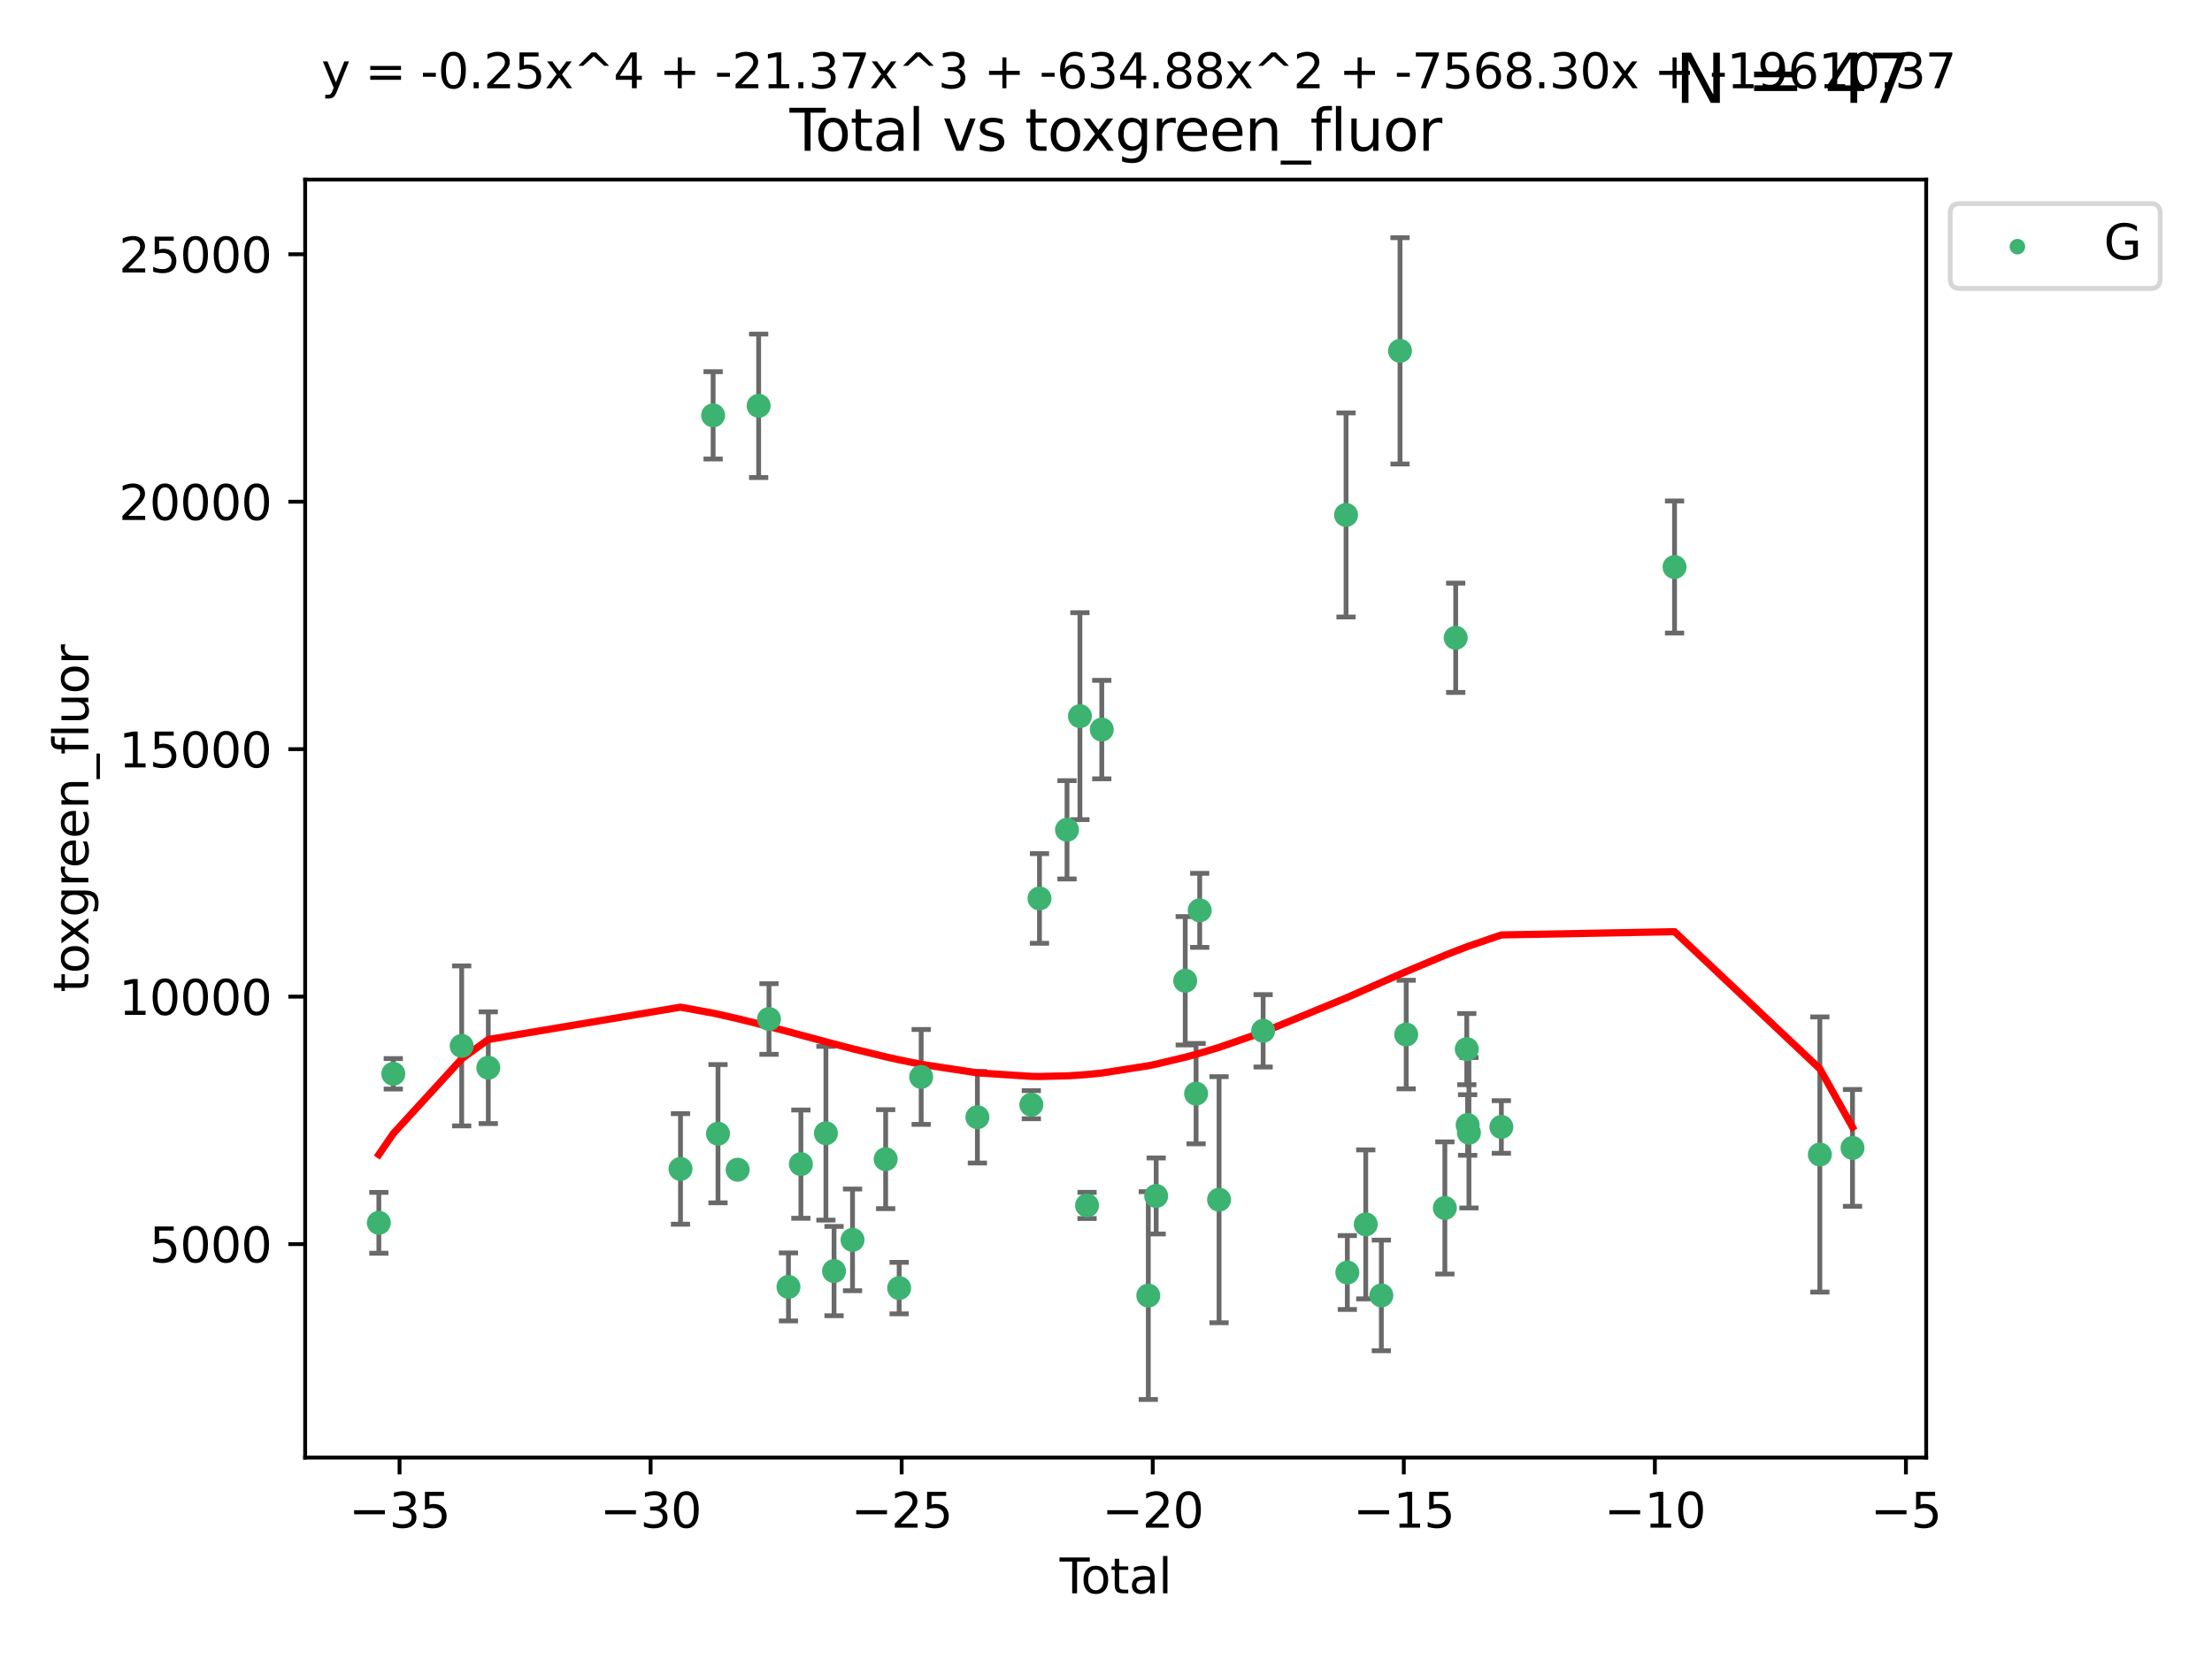 <?xml version="1.0" encoding="utf-8" standalone="no"?>
<!DOCTYPE svg PUBLIC "-//W3C//DTD SVG 1.1//EN"
  "http://www.w3.org/Graphics/SVG/1.1/DTD/svg11.dtd">
<svg xmlns:xlink="http://www.w3.org/1999/xlink" width="460.8pt" height="345.6pt" viewBox="0 0 460.8 345.6" xmlns="http://www.w3.org/2000/svg" version="1.1">
 <defs>
  <style type="text/css">*{stroke-linejoin: round; stroke-linecap: butt}</style>
 </defs>
 <g id="figure_1">
  <g id="patch_1">
   <path d="M 0 345.6 
L 460.8 345.6 
L 460.8 0 
L 0 0 
z
" style="fill: #ffffff"/>
  </g>
  <g id="axes_1">
   <g id="patch_2">
    <path d="M 63.571 303.64 
L 401.26 303.64 
L 401.26 37.411 
L 63.571 37.411 
z
" style="fill: #ffffff"/>
   </g>
   <g id="PathCollection_1">
    <defs>
     <path id="m21f25a928a" d="M 0 1.118 
C 0.297 1.118 0.581 1 0.791 0.791 
C 1 0.581 1.118 0.297 1.118 0 
C 1.118 -0.297 1 -0.581 0.791 -0.791 
C 0.581 -1 0.297 -1.118 0 -1.118 
C -0.297 -1.118 -0.581 -1 -0.791 -0.791 
C -1 -0.581 -1.118 -0.297 -1.118 0 
C -1.118 0.297 -1 0.581 -0.791 0.791 
C -0.581 1 -0.297 1.118 0 1.118 
z
" style="stroke: #3cb371"/>
    </defs>
    <g clip-path="url(#p740a13f7cd)">
     <use xlink:href="#m21f25a928a" x="78.921" y="254.733" style="fill: #3cb371; stroke: #3cb371"/>
     <use xlink:href="#m21f25a928a" x="81.93" y="223.696" style="fill: #3cb371; stroke: #3cb371"/>
     <use xlink:href="#m21f25a928a" x="96.177" y="217.887" style="fill: #3cb371; stroke: #3cb371"/>
     <use xlink:href="#m21f25a928a" x="101.719" y="222.424" style="fill: #3cb371; stroke: #3cb371"/>
     <use xlink:href="#m21f25a928a" x="141.76" y="243.507" style="fill: #3cb371; stroke: #3cb371"/>
     <use xlink:href="#m21f25a928a" x="148.556" y="86.524" style="fill: #3cb371; stroke: #3cb371"/>
     <use xlink:href="#m21f25a928a" x="149.573" y="236.172" style="fill: #3cb371; stroke: #3cb371"/>
     <use xlink:href="#m21f25a928a" x="153.665" y="243.675" style="fill: #3cb371; stroke: #3cb371"/>
     <use xlink:href="#m21f25a928a" x="158.042" y="84.539" style="fill: #3cb371; stroke: #3cb371"/>
     <use xlink:href="#m21f25a928a" x="160.196" y="212.277" style="fill: #3cb371; stroke: #3cb371"/>
     <use xlink:href="#m21f25a928a" x="164.252" y="268.086" style="fill: #3cb371; stroke: #3cb371"/>
     <use xlink:href="#m21f25a928a" x="166.84" y="242.509" style="fill: #3cb371; stroke: #3cb371"/>
     <use xlink:href="#m21f25a928a" x="172.053" y="236.076" style="fill: #3cb371; stroke: #3cb371"/>
     <use xlink:href="#m21f25a928a" x="173.747" y="264.787" style="fill: #3cb371; stroke: #3cb371"/>
     <use xlink:href="#m21f25a928a" x="177.596" y="258.29" style="fill: #3cb371; stroke: #3cb371"/>
     <use xlink:href="#m21f25a928a" x="184.499" y="241.474" style="fill: #3cb371; stroke: #3cb371"/>
     <use xlink:href="#m21f25a928a" x="187.311" y="268.329" style="fill: #3cb371; stroke: #3cb371"/>
     <use xlink:href="#m21f25a928a" x="191.898" y="224.345" style="fill: #3cb371; stroke: #3cb371"/>
     <use xlink:href="#m21f25a928a" x="203.61" y="232.732" style="fill: #3cb371; stroke: #3cb371"/>
     <use xlink:href="#m21f25a928a" x="214.844" y="230.131" style="fill: #3cb371; stroke: #3cb371"/>
     <use xlink:href="#m21f25a928a" x="216.545" y="187.165" style="fill: #3cb371; stroke: #3cb371"/>
     <use xlink:href="#m21f25a928a" x="222.277" y="172.863" style="fill: #3cb371; stroke: #3cb371"/>
     <use xlink:href="#m21f25a928a" x="224.972" y="149.192" style="fill: #3cb371; stroke: #3cb371"/>
     <use xlink:href="#m21f25a928a" x="226.453" y="251.112" style="fill: #3cb371; stroke: #3cb371"/>
     <use xlink:href="#m21f25a928a" x="229.52" y="151.986" style="fill: #3cb371; stroke: #3cb371"/>
     <use xlink:href="#m21f25a928a" x="239.213" y="269.895" style="fill: #3cb371; stroke: #3cb371"/>
     <use xlink:href="#m21f25a928a" x="240.851" y="249.143" style="fill: #3cb371; stroke: #3cb371"/>
     <use xlink:href="#m21f25a928a" x="246.904" y="204.313" style="fill: #3cb371; stroke: #3cb371"/>
     <use xlink:href="#m21f25a928a" x="249.167" y="227.828" style="fill: #3cb371; stroke: #3cb371"/>
     <use xlink:href="#m21f25a928a" x="249.92" y="189.643" style="fill: #3cb371; stroke: #3cb371"/>
     <use xlink:href="#m21f25a928a" x="253.952" y="249.917" style="fill: #3cb371; stroke: #3cb371"/>
     <use xlink:href="#m21f25a928a" x="263.134" y="214.737" style="fill: #3cb371; stroke: #3cb371"/>
     <use xlink:href="#m21f25a928a" x="280.407" y="107.273" style="fill: #3cb371; stroke: #3cb371"/>
     <use xlink:href="#m21f25a928a" x="280.673" y="265.092" style="fill: #3cb371; stroke: #3cb371"/>
     <use xlink:href="#m21f25a928a" x="284.511" y="255.061" style="fill: #3cb371; stroke: #3cb371"/>
     <use xlink:href="#m21f25a928a" x="287.76" y="269.859" style="fill: #3cb371; stroke: #3cb371"/>
     <use xlink:href="#m21f25a928a" x="291.648" y="73.086" style="fill: #3cb371; stroke: #3cb371"/>
     <use xlink:href="#m21f25a928a" x="292.937" y="215.514" style="fill: #3cb371; stroke: #3cb371"/>
     <use xlink:href="#m21f25a928a" x="300.991" y="251.643" style="fill: #3cb371; stroke: #3cb371"/>
     <use xlink:href="#m21f25a928a" x="303.248" y="132.865" style="fill: #3cb371; stroke: #3cb371"/>
     <use xlink:href="#m21f25a928a" x="305.556" y="218.551" style="fill: #3cb371; stroke: #3cb371"/>
     <use xlink:href="#m21f25a928a" x="305.733" y="234.353" style="fill: #3cb371; stroke: #3cb371"/>
     <use xlink:href="#m21f25a928a" x="306.006" y="235.969" style="fill: #3cb371; stroke: #3cb371"/>
     <use xlink:href="#m21f25a928a" x="312.761" y="234.766" style="fill: #3cb371; stroke: #3cb371"/>
     <use xlink:href="#m21f25a928a" x="348.839" y="118.122" style="fill: #3cb371; stroke: #3cb371"/>
     <use xlink:href="#m21f25a928a" x="379.109" y="240.505" style="fill: #3cb371; stroke: #3cb371"/>
     <use xlink:href="#m21f25a928a" x="385.911" y="239.131" style="fill: #3cb371; stroke: #3cb371"/>
    </g>
   </g>
   <g id="matplotlib.axis_1">
    <g id="xtick_1">
     <g id="line2d_1">
      <defs>
       <path id="m2fc192ee40" d="M 0 0 
L 0 3.5 
" style="stroke: #000000; stroke-width: 0.8"/>
      </defs>
      <g>
       <use xlink:href="#m2fc192ee40" x="83.232" y="303.64" style="stroke: #000000; stroke-width: 0.8"/>
      </g>
     </g>
     <g id="text_1">
      <!-- −35 -->
      <g transform="translate(72.68 318.238)scale(0.1 -0.1)">
       <defs>
        <path id="DejaVuSans-2212" d="M 678 2272 
L 4684 2272 
L 4684 1741 
L 678 1741 
L 678 2272 
z
" transform="scale(0.016)"/>
        <path id="DejaVuSans-33" d="M 2597 2516 
Q 3050 2419 3304 2112 
Q 3559 1806 3559 1356 
Q 3559 666 3084 287 
Q 2609 -91 1734 -91 
Q 1441 -91 1130 -33 
Q 819 25 488 141 
L 488 750 
Q 750 597 1062 519 
Q 1375 441 1716 441 
Q 2309 441 2620 675 
Q 2931 909 2931 1356 
Q 2931 1769 2642 2001 
Q 2353 2234 1838 2234 
L 1294 2234 
L 1294 2753 
L 1863 2753 
Q 2328 2753 2575 2939 
Q 2822 3125 2822 3475 
Q 2822 3834 2567 4026 
Q 2313 4219 1838 4219 
Q 1578 4219 1281 4162 
Q 984 4106 628 3988 
L 628 4550 
Q 988 4650 1302 4700 
Q 1616 4750 1894 4750 
Q 2613 4750 3031 4423 
Q 3450 4097 3450 3541 
Q 3450 3153 3228 2886 
Q 3006 2619 2597 2516 
z
" transform="scale(0.016)"/>
        <path id="DejaVuSans-35" d="M 691 4666 
L 3169 4666 
L 3169 4134 
L 1269 4134 
L 1269 2991 
Q 1406 3038 1543 3061 
Q 1681 3084 1819 3084 
Q 2600 3084 3056 2656 
Q 3513 2228 3513 1497 
Q 3513 744 3044 326 
Q 2575 -91 1722 -91 
Q 1428 -91 1123 -41 
Q 819 9 494 109 
L 494 744 
Q 775 591 1075 516 
Q 1375 441 1709 441 
Q 2250 441 2565 725 
Q 2881 1009 2881 1497 
Q 2881 1984 2565 2268 
Q 2250 2553 1709 2553 
Q 1456 2553 1204 2497 
Q 953 2441 691 2322 
L 691 4666 
z
" transform="scale(0.016)"/>
       </defs>
       <use xlink:href="#DejaVuSans-2212"/>
       <use xlink:href="#DejaVuSans-33" x="83.789"/>
       <use xlink:href="#DejaVuSans-35" x="147.412"/>
      </g>
     </g>
    </g>
    <g id="xtick_2">
     <g id="line2d_2">
      <g>
       <use xlink:href="#m2fc192ee40" x="135.534" y="303.64" style="stroke: #000000; stroke-width: 0.8"/>
      </g>
     </g>
     <g id="text_2">
      <!-- −30 -->
      <g transform="translate(124.981 318.238)scale(0.1 -0.1)">
       <defs>
        <path id="DejaVuSans-30" d="M 2034 4250 
Q 1547 4250 1301 3770 
Q 1056 3291 1056 2328 
Q 1056 1369 1301 889 
Q 1547 409 2034 409 
Q 2525 409 2770 889 
Q 3016 1369 3016 2328 
Q 3016 3291 2770 3770 
Q 2525 4250 2034 4250 
z
M 2034 4750 
Q 2819 4750 3233 4129 
Q 3647 3509 3647 2328 
Q 3647 1150 3233 529 
Q 2819 -91 2034 -91 
Q 1250 -91 836 529 
Q 422 1150 422 2328 
Q 422 3509 836 4129 
Q 1250 4750 2034 4750 
z
" transform="scale(0.016)"/>
       </defs>
       <use xlink:href="#DejaVuSans-2212"/>
       <use xlink:href="#DejaVuSans-33" x="83.789"/>
       <use xlink:href="#DejaVuSans-30" x="147.412"/>
      </g>
     </g>
    </g>
    <g id="xtick_3">
     <g id="line2d_3">
      <g>
       <use xlink:href="#m2fc192ee40" x="187.835" y="303.64" style="stroke: #000000; stroke-width: 0.8"/>
      </g>
     </g>
     <g id="text_3">
      <!-- −25 -->
      <g transform="translate(177.283 318.238)scale(0.1 -0.1)">
       <defs>
        <path id="DejaVuSans-32" d="M 1228 531 
L 3431 531 
L 3431 0 
L 469 0 
L 469 531 
Q 828 903 1448 1529 
Q 2069 2156 2228 2338 
Q 2531 2678 2651 2914 
Q 2772 3150 2772 3378 
Q 2772 3750 2511 3984 
Q 2250 4219 1831 4219 
Q 1534 4219 1204 4116 
Q 875 4013 500 3803 
L 500 4441 
Q 881 4594 1212 4672 
Q 1544 4750 1819 4750 
Q 2544 4750 2975 4387 
Q 3406 4025 3406 3419 
Q 3406 3131 3298 2873 
Q 3191 2616 2906 2266 
Q 2828 2175 2409 1742 
Q 1991 1309 1228 531 
z
" transform="scale(0.016)"/>
       </defs>
       <use xlink:href="#DejaVuSans-2212"/>
       <use xlink:href="#DejaVuSans-32" x="83.789"/>
       <use xlink:href="#DejaVuSans-35" x="147.412"/>
      </g>
     </g>
    </g>
    <g id="xtick_4">
     <g id="line2d_4">
      <g>
       <use xlink:href="#m2fc192ee40" x="240.136" y="303.64" style="stroke: #000000; stroke-width: 0.8"/>
      </g>
     </g>
     <g id="text_4">
      <!-- −20 -->
      <g transform="translate(229.584 318.238)scale(0.1 -0.1)">
       <use xlink:href="#DejaVuSans-2212"/>
       <use xlink:href="#DejaVuSans-32" x="83.789"/>
       <use xlink:href="#DejaVuSans-30" x="147.412"/>
      </g>
     </g>
    </g>
    <g id="xtick_5">
     <g id="line2d_5">
      <g>
       <use xlink:href="#m2fc192ee40" x="292.437" y="303.64" style="stroke: #000000; stroke-width: 0.8"/>
      </g>
     </g>
     <g id="text_5">
      <!-- −15 -->
      <g transform="translate(281.885 318.238)scale(0.1 -0.1)">
       <defs>
        <path id="DejaVuSans-31" d="M 794 531 
L 1825 531 
L 1825 4091 
L 703 3866 
L 703 4441 
L 1819 4666 
L 2450 4666 
L 2450 531 
L 3481 531 
L 3481 0 
L 794 0 
L 794 531 
z
" transform="scale(0.016)"/>
       </defs>
       <use xlink:href="#DejaVuSans-2212"/>
       <use xlink:href="#DejaVuSans-31" x="83.789"/>
       <use xlink:href="#DejaVuSans-35" x="147.412"/>
      </g>
     </g>
    </g>
    <g id="xtick_6">
     <g id="line2d_6">
      <g>
       <use xlink:href="#m2fc192ee40" x="344.739" y="303.64" style="stroke: #000000; stroke-width: 0.8"/>
      </g>
     </g>
     <g id="text_6">
      <!-- −10 -->
      <g transform="translate(334.186 318.238)scale(0.1 -0.1)">
       <use xlink:href="#DejaVuSans-2212"/>
       <use xlink:href="#DejaVuSans-31" x="83.789"/>
       <use xlink:href="#DejaVuSans-30" x="147.412"/>
      </g>
     </g>
    </g>
    <g id="xtick_7">
     <g id="line2d_7">
      <g>
       <use xlink:href="#m2fc192ee40" x="397.04" y="303.64" style="stroke: #000000; stroke-width: 0.8"/>
      </g>
     </g>
     <g id="text_7">
      <!-- −5 -->
      <g transform="translate(389.669 318.238)scale(0.1 -0.1)">
       <use xlink:href="#DejaVuSans-2212"/>
       <use xlink:href="#DejaVuSans-35" x="83.789"/>
      </g>
     </g>
    </g>
    <g id="text_8">
     <!-- Total -->
     <g transform="translate(220.739 331.917)scale(0.1 -0.1)">
      <defs>
       <path id="DejaVuSans-54" d="M -19 4666 
L 3928 4666 
L 3928 4134 
L 2272 4134 
L 2272 0 
L 1638 0 
L 1638 4134 
L -19 4134 
L -19 4666 
z
" transform="scale(0.016)"/>
       <path id="DejaVuSans-6f" d="M 1959 3097 
Q 1497 3097 1228 2736 
Q 959 2375 959 1747 
Q 959 1119 1226 758 
Q 1494 397 1959 397 
Q 2419 397 2687 759 
Q 2956 1122 2956 1747 
Q 2956 2369 2687 2733 
Q 2419 3097 1959 3097 
z
M 1959 3584 
Q 2709 3584 3137 3096 
Q 3566 2609 3566 1747 
Q 3566 888 3137 398 
Q 2709 -91 1959 -91 
Q 1206 -91 779 398 
Q 353 888 353 1747 
Q 353 2609 779 3096 
Q 1206 3584 1959 3584 
z
" transform="scale(0.016)"/>
       <path id="DejaVuSans-74" d="M 1172 4494 
L 1172 3500 
L 2356 3500 
L 2356 3053 
L 1172 3053 
L 1172 1153 
Q 1172 725 1289 603 
Q 1406 481 1766 481 
L 2356 481 
L 2356 0 
L 1766 0 
Q 1100 0 847 248 
Q 594 497 594 1153 
L 594 3053 
L 172 3053 
L 172 3500 
L 594 3500 
L 594 4494 
L 1172 4494 
z
" transform="scale(0.016)"/>
       <path id="DejaVuSans-61" d="M 2194 1759 
Q 1497 1759 1228 1600 
Q 959 1441 959 1056 
Q 959 750 1161 570 
Q 1363 391 1709 391 
Q 2188 391 2477 730 
Q 2766 1069 2766 1631 
L 2766 1759 
L 2194 1759 
z
M 3341 1997 
L 3341 0 
L 2766 0 
L 2766 531 
Q 2569 213 2275 61 
Q 1981 -91 1556 -91 
Q 1019 -91 701 211 
Q 384 513 384 1019 
Q 384 1609 779 1909 
Q 1175 2209 1959 2209 
L 2766 2209 
L 2766 2266 
Q 2766 2663 2505 2880 
Q 2244 3097 1772 3097 
Q 1472 3097 1187 3025 
Q 903 2953 641 2809 
L 641 3341 
Q 956 3463 1253 3523 
Q 1550 3584 1831 3584 
Q 2591 3584 2966 3190 
Q 3341 2797 3341 1997 
z
" transform="scale(0.016)"/>
       <path id="DejaVuSans-6c" d="M 603 4863 
L 1178 4863 
L 1178 0 
L 603 0 
L 603 4863 
z
" transform="scale(0.016)"/>
      </defs>
      <use xlink:href="#DejaVuSans-54"/>
      <use xlink:href="#DejaVuSans-6f" x="44.084"/>
      <use xlink:href="#DejaVuSans-74" x="105.266"/>
      <use xlink:href="#DejaVuSans-61" x="144.475"/>
      <use xlink:href="#DejaVuSans-6c" x="205.754"/>
     </g>
    </g>
   </g>
   <g id="matplotlib.axis_2">
    <g id="ytick_1">
     <g id="line2d_8">
      <defs>
       <path id="mb6d80ab6b4" d="M 0 0 
L -3.5 0 
" style="stroke: #000000; stroke-width: 0.8"/>
      </defs>
      <g>
       <use xlink:href="#mb6d80ab6b4" x="63.571" y="259.169" style="stroke: #000000; stroke-width: 0.8"/>
      </g>
     </g>
     <g id="text_9">
      <!-- 5000 -->
      <g transform="translate(31.121 262.968)scale(0.1 -0.1)">
       <use xlink:href="#DejaVuSans-35"/>
       <use xlink:href="#DejaVuSans-30" x="63.623"/>
       <use xlink:href="#DejaVuSans-30" x="127.246"/>
       <use xlink:href="#DejaVuSans-30" x="190.869"/>
      </g>
     </g>
    </g>
    <g id="ytick_2">
     <g id="line2d_9">
      <g>
       <use xlink:href="#mb6d80ab6b4" x="63.571" y="207.618" style="stroke: #000000; stroke-width: 0.8"/>
      </g>
     </g>
     <g id="text_10">
      <!-- 10000 -->
      <g transform="translate(24.759 211.417)scale(0.1 -0.1)">
       <use xlink:href="#DejaVuSans-31"/>
       <use xlink:href="#DejaVuSans-30" x="63.623"/>
       <use xlink:href="#DejaVuSans-30" x="127.246"/>
       <use xlink:href="#DejaVuSans-30" x="190.869"/>
       <use xlink:href="#DejaVuSans-30" x="254.492"/>
      </g>
     </g>
    </g>
    <g id="ytick_3">
     <g id="line2d_10">
      <g>
       <use xlink:href="#mb6d80ab6b4" x="63.571" y="156.067" style="stroke: #000000; stroke-width: 0.8"/>
      </g>
     </g>
     <g id="text_11">
      <!-- 15000 -->
      <g transform="translate(24.759 159.866)scale(0.1 -0.1)">
       <use xlink:href="#DejaVuSans-31"/>
       <use xlink:href="#DejaVuSans-35" x="63.623"/>
       <use xlink:href="#DejaVuSans-30" x="127.246"/>
       <use xlink:href="#DejaVuSans-30" x="190.869"/>
       <use xlink:href="#DejaVuSans-30" x="254.492"/>
      </g>
     </g>
    </g>
    <g id="ytick_4">
     <g id="line2d_11">
      <g>
       <use xlink:href="#mb6d80ab6b4" x="63.571" y="104.516" style="stroke: #000000; stroke-width: 0.8"/>
      </g>
     </g>
     <g id="text_12">
      <!-- 20000 -->
      <g transform="translate(24.759 108.315)scale(0.1 -0.1)">
       <use xlink:href="#DejaVuSans-32"/>
       <use xlink:href="#DejaVuSans-30" x="63.623"/>
       <use xlink:href="#DejaVuSans-30" x="127.246"/>
       <use xlink:href="#DejaVuSans-30" x="190.869"/>
       <use xlink:href="#DejaVuSans-30" x="254.492"/>
      </g>
     </g>
    </g>
    <g id="ytick_5">
     <g id="line2d_12">
      <g>
       <use xlink:href="#mb6d80ab6b4" x="63.571" y="52.965" style="stroke: #000000; stroke-width: 0.8"/>
      </g>
     </g>
     <g id="text_13">
      <!-- 25000 -->
      <g transform="translate(24.759 56.764)scale(0.1 -0.1)">
       <use xlink:href="#DejaVuSans-32"/>
       <use xlink:href="#DejaVuSans-35" x="63.623"/>
       <use xlink:href="#DejaVuSans-30" x="127.246"/>
       <use xlink:href="#DejaVuSans-30" x="190.869"/>
       <use xlink:href="#DejaVuSans-30" x="254.492"/>
      </g>
     </g>
    </g>
    <g id="text_14">
     <!-- toxgreen_fluor -->
     <g transform="translate(18.401 206.72)rotate(-90)scale(0.1 -0.1)">
      <defs>
       <path id="DejaVuSans-78" d="M 3513 3500 
L 2247 1797 
L 3578 0 
L 2900 0 
L 1881 1375 
L 863 0 
L 184 0 
L 1544 1831 
L 300 3500 
L 978 3500 
L 1906 2253 
L 2834 3500 
L 3513 3500 
z
" transform="scale(0.016)"/>
       <path id="DejaVuSans-67" d="M 2906 1791 
Q 2906 2416 2648 2759 
Q 2391 3103 1925 3103 
Q 1463 3103 1205 2759 
Q 947 2416 947 1791 
Q 947 1169 1205 825 
Q 1463 481 1925 481 
Q 2391 481 2648 825 
Q 2906 1169 2906 1791 
z
M 3481 434 
Q 3481 -459 3084 -895 
Q 2688 -1331 1869 -1331 
Q 1566 -1331 1297 -1286 
Q 1028 -1241 775 -1147 
L 775 -588 
Q 1028 -725 1275 -790 
Q 1522 -856 1778 -856 
Q 2344 -856 2625 -561 
Q 2906 -266 2906 331 
L 2906 616 
Q 2728 306 2450 153 
Q 2172 0 1784 0 
Q 1141 0 747 490 
Q 353 981 353 1791 
Q 353 2603 747 3093 
Q 1141 3584 1784 3584 
Q 2172 3584 2450 3431 
Q 2728 3278 2906 2969 
L 2906 3500 
L 3481 3500 
L 3481 434 
z
" transform="scale(0.016)"/>
       <path id="DejaVuSans-72" d="M 2631 2963 
Q 2534 3019 2420 3045 
Q 2306 3072 2169 3072 
Q 1681 3072 1420 2755 
Q 1159 2438 1159 1844 
L 1159 0 
L 581 0 
L 581 3500 
L 1159 3500 
L 1159 2956 
Q 1341 3275 1631 3429 
Q 1922 3584 2338 3584 
Q 2397 3584 2469 3576 
Q 2541 3569 2628 3553 
L 2631 2963 
z
" transform="scale(0.016)"/>
       <path id="DejaVuSans-65" d="M 3597 1894 
L 3597 1613 
L 953 1613 
Q 991 1019 1311 708 
Q 1631 397 2203 397 
Q 2534 397 2845 478 
Q 3156 559 3463 722 
L 3463 178 
Q 3153 47 2828 -22 
Q 2503 -91 2169 -91 
Q 1331 -91 842 396 
Q 353 884 353 1716 
Q 353 2575 817 3079 
Q 1281 3584 2069 3584 
Q 2775 3584 3186 3129 
Q 3597 2675 3597 1894 
z
M 3022 2063 
Q 3016 2534 2758 2815 
Q 2500 3097 2075 3097 
Q 1594 3097 1305 2825 
Q 1016 2553 972 2059 
L 3022 2063 
z
" transform="scale(0.016)"/>
       <path id="DejaVuSans-6e" d="M 3513 2113 
L 3513 0 
L 2938 0 
L 2938 2094 
Q 2938 2591 2744 2837 
Q 2550 3084 2163 3084 
Q 1697 3084 1428 2787 
Q 1159 2491 1159 1978 
L 1159 0 
L 581 0 
L 581 3500 
L 1159 3500 
L 1159 2956 
Q 1366 3272 1645 3428 
Q 1925 3584 2291 3584 
Q 2894 3584 3203 3211 
Q 3513 2838 3513 2113 
z
" transform="scale(0.016)"/>
       <path id="DejaVuSans-5f" d="M 3263 -1063 
L 3263 -1509 
L -63 -1509 
L -63 -1063 
L 3263 -1063 
z
" transform="scale(0.016)"/>
       <path id="DejaVuSans-66" d="M 2375 4863 
L 2375 4384 
L 1825 4384 
Q 1516 4384 1395 4259 
Q 1275 4134 1275 3809 
L 1275 3500 
L 2222 3500 
L 2222 3053 
L 1275 3053 
L 1275 0 
L 697 0 
L 697 3053 
L 147 3053 
L 147 3500 
L 697 3500 
L 697 3744 
Q 697 4328 969 4595 
Q 1241 4863 1831 4863 
L 2375 4863 
z
" transform="scale(0.016)"/>
       <path id="DejaVuSans-75" d="M 544 1381 
L 544 3500 
L 1119 3500 
L 1119 1403 
Q 1119 906 1312 657 
Q 1506 409 1894 409 
Q 2359 409 2629 706 
Q 2900 1003 2900 1516 
L 2900 3500 
L 3475 3500 
L 3475 0 
L 2900 0 
L 2900 538 
Q 2691 219 2414 64 
Q 2138 -91 1772 -91 
Q 1169 -91 856 284 
Q 544 659 544 1381 
z
M 1991 3584 
L 1991 3584 
z
" transform="scale(0.016)"/>
      </defs>
      <use xlink:href="#DejaVuSans-74"/>
      <use xlink:href="#DejaVuSans-6f" x="39.209"/>
      <use xlink:href="#DejaVuSans-78" x="97.266"/>
      <use xlink:href="#DejaVuSans-67" x="156.445"/>
      <use xlink:href="#DejaVuSans-72" x="219.922"/>
      <use xlink:href="#DejaVuSans-65" x="258.785"/>
      <use xlink:href="#DejaVuSans-65" x="320.309"/>
      <use xlink:href="#DejaVuSans-6e" x="381.832"/>
      <use xlink:href="#DejaVuSans-5f" x="445.211"/>
      <use xlink:href="#DejaVuSans-66" x="495.211"/>
      <use xlink:href="#DejaVuSans-6c" x="530.416"/>
      <use xlink:href="#DejaVuSans-75" x="558.199"/>
      <use xlink:href="#DejaVuSans-6f" x="621.578"/>
      <use xlink:href="#DejaVuSans-72" x="682.76"/>
     </g>
    </g>
   </g>
   <g id="LineCollection_1">
    <path d="M 78.921 261.072 
L 78.921 248.394 
" clip-path="url(#p740a13f7cd)" style="fill: none; stroke: #696969"/>
    <path d="M 81.93 226.871 
L 81.93 220.52 
" clip-path="url(#p740a13f7cd)" style="fill: none; stroke: #696969"/>
    <path d="M 96.177 234.549 
L 96.177 201.225 
" clip-path="url(#p740a13f7cd)" style="fill: none; stroke: #696969"/>
    <path d="M 101.719 234.061 
L 101.719 210.788 
" clip-path="url(#p740a13f7cd)" style="fill: none; stroke: #696969"/>
    <path d="M 141.76 255.023 
L 141.76 231.991 
" clip-path="url(#p740a13f7cd)" style="fill: none; stroke: #696969"/>
    <path d="M 148.556 95.62 
L 148.556 77.428 
" clip-path="url(#p740a13f7cd)" style="fill: none; stroke: #696969"/>
    <path d="M 149.573 250.573 
L 149.573 221.771 
" clip-path="url(#p740a13f7cd)" style="fill: none; stroke: #696969"/>
    <path d="M 153.665 244.551 
L 153.665 242.799 
" clip-path="url(#p740a13f7cd)" style="fill: none; stroke: #696969"/>
    <path d="M 158.042 99.483 
L 158.042 69.595 
" clip-path="url(#p740a13f7cd)" style="fill: none; stroke: #696969"/>
    <path d="M 160.196 219.636 
L 160.196 204.917 
" clip-path="url(#p740a13f7cd)" style="fill: none; stroke: #696969"/>
    <path d="M 164.252 275.172 
L 164.252 260.999 
" clip-path="url(#p740a13f7cd)" style="fill: none; stroke: #696969"/>
    <path d="M 166.84 253.783 
L 166.84 231.235 
" clip-path="url(#p740a13f7cd)" style="fill: none; stroke: #696969"/>
    <path d="M 172.053 254.174 
L 172.053 217.979 
" clip-path="url(#p740a13f7cd)" style="fill: none; stroke: #696969"/>
    <path d="M 173.747 274.089 
L 173.747 255.485 
" clip-path="url(#p740a13f7cd)" style="fill: none; stroke: #696969"/>
    <path d="M 177.596 268.883 
L 177.596 247.697 
" clip-path="url(#p740a13f7cd)" style="fill: none; stroke: #696969"/>
    <path d="M 184.499 251.782 
L 184.499 231.166 
" clip-path="url(#p740a13f7cd)" style="fill: none; stroke: #696969"/>
    <path d="M 187.311 273.693 
L 187.311 262.966 
" clip-path="url(#p740a13f7cd)" style="fill: none; stroke: #696969"/>
    <path d="M 191.898 234.228 
L 191.898 214.461 
" clip-path="url(#p740a13f7cd)" style="fill: none; stroke: #696969"/>
    <path d="M 203.61 242.275 
L 203.61 223.189 
" clip-path="url(#p740a13f7cd)" style="fill: none; stroke: #696969"/>
    <path d="M 214.844 233.064 
L 214.844 227.199 
" clip-path="url(#p740a13f7cd)" style="fill: none; stroke: #696969"/>
    <path d="M 216.545 196.506 
L 216.545 177.823 
" clip-path="url(#p740a13f7cd)" style="fill: none; stroke: #696969"/>
    <path d="M 222.277 183.103 
L 222.277 162.624 
" clip-path="url(#p740a13f7cd)" style="fill: none; stroke: #696969"/>
    <path d="M 224.972 170.75 
L 224.972 127.634 
" clip-path="url(#p740a13f7cd)" style="fill: none; stroke: #696969"/>
    <path d="M 226.453 253.836 
L 226.453 248.388 
" clip-path="url(#p740a13f7cd)" style="fill: none; stroke: #696969"/>
    <path d="M 229.52 162.243 
L 229.52 141.729 
" clip-path="url(#p740a13f7cd)" style="fill: none; stroke: #696969"/>
    <path d="M 239.213 291.539 
L 239.213 248.251 
" clip-path="url(#p740a13f7cd)" style="fill: none; stroke: #696969"/>
    <path d="M 240.851 257.06 
L 240.851 241.227 
" clip-path="url(#p740a13f7cd)" style="fill: none; stroke: #696969"/>
    <path d="M 246.904 217.692 
L 246.904 190.934 
" clip-path="url(#p740a13f7cd)" style="fill: none; stroke: #696969"/>
    <path d="M 249.167 238.28 
L 249.167 217.376 
" clip-path="url(#p740a13f7cd)" style="fill: none; stroke: #696969"/>
    <path d="M 249.92 197.354 
L 249.92 181.932 
" clip-path="url(#p740a13f7cd)" style="fill: none; stroke: #696969"/>
    <path d="M 253.952 275.55 
L 253.952 224.285 
" clip-path="url(#p740a13f7cd)" style="fill: none; stroke: #696969"/>
    <path d="M 263.134 222.276 
L 263.134 207.199 
" clip-path="url(#p740a13f7cd)" style="fill: none; stroke: #696969"/>
    <path d="M 280.407 128.527 
L 280.407 86.02 
" clip-path="url(#p740a13f7cd)" style="fill: none; stroke: #696969"/>
    <path d="M 280.673 272.788 
L 280.673 257.397 
" clip-path="url(#p740a13f7cd)" style="fill: none; stroke: #696969"/>
    <path d="M 284.511 270.58 
L 284.511 239.542 
" clip-path="url(#p740a13f7cd)" style="fill: none; stroke: #696969"/>
    <path d="M 287.76 281.381 
L 287.76 258.336 
" clip-path="url(#p740a13f7cd)" style="fill: none; stroke: #696969"/>
    <path d="M 291.648 96.66 
L 291.648 49.513 
" clip-path="url(#p740a13f7cd)" style="fill: none; stroke: #696969"/>
    <path d="M 292.937 226.825 
L 292.937 204.204 
" clip-path="url(#p740a13f7cd)" style="fill: none; stroke: #696969"/>
    <path d="M 300.991 265.405 
L 300.991 237.88 
" clip-path="url(#p740a13f7cd)" style="fill: none; stroke: #696969"/>
    <path d="M 303.248 144.25 
L 303.248 121.48 
" clip-path="url(#p740a13f7cd)" style="fill: none; stroke: #696969"/>
    <path d="M 305.556 225.963 
L 305.556 211.139 
" clip-path="url(#p740a13f7cd)" style="fill: none; stroke: #696969"/>
    <path d="M 305.733 240.663 
L 305.733 228.043 
" clip-path="url(#p740a13f7cd)" style="fill: none; stroke: #696969"/>
    <path d="M 306.006 251.641 
L 306.006 220.298 
" clip-path="url(#p740a13f7cd)" style="fill: none; stroke: #696969"/>
    <path d="M 312.761 240.246 
L 312.761 229.286 
" clip-path="url(#p740a13f7cd)" style="fill: none; stroke: #696969"/>
    <path d="M 348.839 131.881 
L 348.839 104.363 
" clip-path="url(#p740a13f7cd)" style="fill: none; stroke: #696969"/>
    <path d="M 379.109 269.163 
L 379.109 211.846 
" clip-path="url(#p740a13f7cd)" style="fill: none; stroke: #696969"/>
    <path d="M 385.911 251.304 
L 385.911 226.958 
" clip-path="url(#p740a13f7cd)" style="fill: none; stroke: #696969"/>
   </g>
   <g id="line2d_13">
    <defs>
     <path id="m17c2ead3e2" d="M 2 0 
L -2 -0 
" style="stroke: #696969"/>
    </defs>
    <g clip-path="url(#p740a13f7cd)">
     <use xlink:href="#m17c2ead3e2" x="78.921" y="261.072" style="fill: #696969; stroke: #696969"/>
     <use xlink:href="#m17c2ead3e2" x="81.93" y="226.871" style="fill: #696969; stroke: #696969"/>
     <use xlink:href="#m17c2ead3e2" x="96.177" y="234.549" style="fill: #696969; stroke: #696969"/>
     <use xlink:href="#m17c2ead3e2" x="101.719" y="234.061" style="fill: #696969; stroke: #696969"/>
     <use xlink:href="#m17c2ead3e2" x="141.76" y="255.023" style="fill: #696969; stroke: #696969"/>
     <use xlink:href="#m17c2ead3e2" x="148.556" y="95.62" style="fill: #696969; stroke: #696969"/>
     <use xlink:href="#m17c2ead3e2" x="149.573" y="250.573" style="fill: #696969; stroke: #696969"/>
     <use xlink:href="#m17c2ead3e2" x="153.665" y="244.551" style="fill: #696969; stroke: #696969"/>
     <use xlink:href="#m17c2ead3e2" x="158.042" y="99.483" style="fill: #696969; stroke: #696969"/>
     <use xlink:href="#m17c2ead3e2" x="160.196" y="219.636" style="fill: #696969; stroke: #696969"/>
     <use xlink:href="#m17c2ead3e2" x="164.252" y="275.172" style="fill: #696969; stroke: #696969"/>
     <use xlink:href="#m17c2ead3e2" x="166.84" y="253.783" style="fill: #696969; stroke: #696969"/>
     <use xlink:href="#m17c2ead3e2" x="172.053" y="254.174" style="fill: #696969; stroke: #696969"/>
     <use xlink:href="#m17c2ead3e2" x="173.747" y="274.089" style="fill: #696969; stroke: #696969"/>
     <use xlink:href="#m17c2ead3e2" x="177.596" y="268.883" style="fill: #696969; stroke: #696969"/>
     <use xlink:href="#m17c2ead3e2" x="184.499" y="251.782" style="fill: #696969; stroke: #696969"/>
     <use xlink:href="#m17c2ead3e2" x="187.311" y="273.693" style="fill: #696969; stroke: #696969"/>
     <use xlink:href="#m17c2ead3e2" x="191.898" y="234.228" style="fill: #696969; stroke: #696969"/>
     <use xlink:href="#m17c2ead3e2" x="203.61" y="242.275" style="fill: #696969; stroke: #696969"/>
     <use xlink:href="#m17c2ead3e2" x="214.844" y="233.064" style="fill: #696969; stroke: #696969"/>
     <use xlink:href="#m17c2ead3e2" x="216.545" y="196.506" style="fill: #696969; stroke: #696969"/>
     <use xlink:href="#m17c2ead3e2" x="222.277" y="183.103" style="fill: #696969; stroke: #696969"/>
     <use xlink:href="#m17c2ead3e2" x="224.972" y="170.75" style="fill: #696969; stroke: #696969"/>
     <use xlink:href="#m17c2ead3e2" x="226.453" y="253.836" style="fill: #696969; stroke: #696969"/>
     <use xlink:href="#m17c2ead3e2" x="229.52" y="162.243" style="fill: #696969; stroke: #696969"/>
     <use xlink:href="#m17c2ead3e2" x="239.213" y="291.539" style="fill: #696969; stroke: #696969"/>
     <use xlink:href="#m17c2ead3e2" x="240.851" y="257.06" style="fill: #696969; stroke: #696969"/>
     <use xlink:href="#m17c2ead3e2" x="246.904" y="217.692" style="fill: #696969; stroke: #696969"/>
     <use xlink:href="#m17c2ead3e2" x="249.167" y="238.28" style="fill: #696969; stroke: #696969"/>
     <use xlink:href="#m17c2ead3e2" x="249.92" y="197.354" style="fill: #696969; stroke: #696969"/>
     <use xlink:href="#m17c2ead3e2" x="253.952" y="275.55" style="fill: #696969; stroke: #696969"/>
     <use xlink:href="#m17c2ead3e2" x="263.134" y="222.276" style="fill: #696969; stroke: #696969"/>
     <use xlink:href="#m17c2ead3e2" x="280.407" y="128.527" style="fill: #696969; stroke: #696969"/>
     <use xlink:href="#m17c2ead3e2" x="280.673" y="272.788" style="fill: #696969; stroke: #696969"/>
     <use xlink:href="#m17c2ead3e2" x="284.511" y="270.58" style="fill: #696969; stroke: #696969"/>
     <use xlink:href="#m17c2ead3e2" x="287.76" y="281.381" style="fill: #696969; stroke: #696969"/>
     <use xlink:href="#m17c2ead3e2" x="291.648" y="96.66" style="fill: #696969; stroke: #696969"/>
     <use xlink:href="#m17c2ead3e2" x="292.937" y="226.825" style="fill: #696969; stroke: #696969"/>
     <use xlink:href="#m17c2ead3e2" x="300.991" y="265.405" style="fill: #696969; stroke: #696969"/>
     <use xlink:href="#m17c2ead3e2" x="303.248" y="144.25" style="fill: #696969; stroke: #696969"/>
     <use xlink:href="#m17c2ead3e2" x="305.556" y="225.963" style="fill: #696969; stroke: #696969"/>
     <use xlink:href="#m17c2ead3e2" x="305.733" y="240.663" style="fill: #696969; stroke: #696969"/>
     <use xlink:href="#m17c2ead3e2" x="306.006" y="251.641" style="fill: #696969; stroke: #696969"/>
     <use xlink:href="#m17c2ead3e2" x="312.761" y="240.246" style="fill: #696969; stroke: #696969"/>
     <use xlink:href="#m17c2ead3e2" x="348.839" y="131.881" style="fill: #696969; stroke: #696969"/>
     <use xlink:href="#m17c2ead3e2" x="379.109" y="269.163" style="fill: #696969; stroke: #696969"/>
     <use xlink:href="#m17c2ead3e2" x="385.911" y="251.304" style="fill: #696969; stroke: #696969"/>
    </g>
   </g>
   <g id="line2d_14">
    <g clip-path="url(#p740a13f7cd)">
     <use xlink:href="#m17c2ead3e2" x="78.921" y="248.394" style="fill: #696969; stroke: #696969"/>
     <use xlink:href="#m17c2ead3e2" x="81.93" y="220.52" style="fill: #696969; stroke: #696969"/>
     <use xlink:href="#m17c2ead3e2" x="96.177" y="201.225" style="fill: #696969; stroke: #696969"/>
     <use xlink:href="#m17c2ead3e2" x="101.719" y="210.788" style="fill: #696969; stroke: #696969"/>
     <use xlink:href="#m17c2ead3e2" x="141.76" y="231.991" style="fill: #696969; stroke: #696969"/>
     <use xlink:href="#m17c2ead3e2" x="148.556" y="77.428" style="fill: #696969; stroke: #696969"/>
     <use xlink:href="#m17c2ead3e2" x="149.573" y="221.771" style="fill: #696969; stroke: #696969"/>
     <use xlink:href="#m17c2ead3e2" x="153.665" y="242.799" style="fill: #696969; stroke: #696969"/>
     <use xlink:href="#m17c2ead3e2" x="158.042" y="69.595" style="fill: #696969; stroke: #696969"/>
     <use xlink:href="#m17c2ead3e2" x="160.196" y="204.917" style="fill: #696969; stroke: #696969"/>
     <use xlink:href="#m17c2ead3e2" x="164.252" y="260.999" style="fill: #696969; stroke: #696969"/>
     <use xlink:href="#m17c2ead3e2" x="166.84" y="231.235" style="fill: #696969; stroke: #696969"/>
     <use xlink:href="#m17c2ead3e2" x="172.053" y="217.979" style="fill: #696969; stroke: #696969"/>
     <use xlink:href="#m17c2ead3e2" x="173.747" y="255.485" style="fill: #696969; stroke: #696969"/>
     <use xlink:href="#m17c2ead3e2" x="177.596" y="247.697" style="fill: #696969; stroke: #696969"/>
     <use xlink:href="#m17c2ead3e2" x="184.499" y="231.166" style="fill: #696969; stroke: #696969"/>
     <use xlink:href="#m17c2ead3e2" x="187.311" y="262.966" style="fill: #696969; stroke: #696969"/>
     <use xlink:href="#m17c2ead3e2" x="191.898" y="214.461" style="fill: #696969; stroke: #696969"/>
     <use xlink:href="#m17c2ead3e2" x="203.61" y="223.189" style="fill: #696969; stroke: #696969"/>
     <use xlink:href="#m17c2ead3e2" x="214.844" y="227.199" style="fill: #696969; stroke: #696969"/>
     <use xlink:href="#m17c2ead3e2" x="216.545" y="177.823" style="fill: #696969; stroke: #696969"/>
     <use xlink:href="#m17c2ead3e2" x="222.277" y="162.624" style="fill: #696969; stroke: #696969"/>
     <use xlink:href="#m17c2ead3e2" x="224.972" y="127.634" style="fill: #696969; stroke: #696969"/>
     <use xlink:href="#m17c2ead3e2" x="226.453" y="248.388" style="fill: #696969; stroke: #696969"/>
     <use xlink:href="#m17c2ead3e2" x="229.52" y="141.729" style="fill: #696969; stroke: #696969"/>
     <use xlink:href="#m17c2ead3e2" x="239.213" y="248.251" style="fill: #696969; stroke: #696969"/>
     <use xlink:href="#m17c2ead3e2" x="240.851" y="241.227" style="fill: #696969; stroke: #696969"/>
     <use xlink:href="#m17c2ead3e2" x="246.904" y="190.934" style="fill: #696969; stroke: #696969"/>
     <use xlink:href="#m17c2ead3e2" x="249.167" y="217.376" style="fill: #696969; stroke: #696969"/>
     <use xlink:href="#m17c2ead3e2" x="249.92" y="181.932" style="fill: #696969; stroke: #696969"/>
     <use xlink:href="#m17c2ead3e2" x="253.952" y="224.285" style="fill: #696969; stroke: #696969"/>
     <use xlink:href="#m17c2ead3e2" x="263.134" y="207.199" style="fill: #696969; stroke: #696969"/>
     <use xlink:href="#m17c2ead3e2" x="280.407" y="86.02" style="fill: #696969; stroke: #696969"/>
     <use xlink:href="#m17c2ead3e2" x="280.673" y="257.397" style="fill: #696969; stroke: #696969"/>
     <use xlink:href="#m17c2ead3e2" x="284.511" y="239.542" style="fill: #696969; stroke: #696969"/>
     <use xlink:href="#m17c2ead3e2" x="287.76" y="258.336" style="fill: #696969; stroke: #696969"/>
     <use xlink:href="#m17c2ead3e2" x="291.648" y="49.513" style="fill: #696969; stroke: #696969"/>
     <use xlink:href="#m17c2ead3e2" x="292.937" y="204.204" style="fill: #696969; stroke: #696969"/>
     <use xlink:href="#m17c2ead3e2" x="300.991" y="237.88" style="fill: #696969; stroke: #696969"/>
     <use xlink:href="#m17c2ead3e2" x="303.248" y="121.48" style="fill: #696969; stroke: #696969"/>
     <use xlink:href="#m17c2ead3e2" x="305.556" y="211.139" style="fill: #696969; stroke: #696969"/>
     <use xlink:href="#m17c2ead3e2" x="305.733" y="228.043" style="fill: #696969; stroke: #696969"/>
     <use xlink:href="#m17c2ead3e2" x="306.006" y="220.298" style="fill: #696969; stroke: #696969"/>
     <use xlink:href="#m17c2ead3e2" x="312.761" y="229.286" style="fill: #696969; stroke: #696969"/>
     <use xlink:href="#m17c2ead3e2" x="348.839" y="104.363" style="fill: #696969; stroke: #696969"/>
     <use xlink:href="#m17c2ead3e2" x="379.109" y="211.846" style="fill: #696969; stroke: #696969"/>
     <use xlink:href="#m17c2ead3e2" x="385.911" y="226.958" style="fill: #696969; stroke: #696969"/>
    </g>
   </g>
   <g id="line2d_15">
    <path d="M 78.921 240.528 
L 81.93 236.14 
L 96.177 220.579 
L 101.719 216.554 
L 141.76 209.811 
L 148.556 211.058 
L 149.573 211.275 
L 153.665 212.207 
L 158.042 213.291 
L 160.196 213.848 
L 164.252 214.924 
L 166.84 215.621 
L 172.053 217.022 
L 173.747 217.472 
L 177.596 218.472 
L 184.499 220.15 
L 187.311 220.777 
L 191.898 221.712 
L 203.61 223.497 
L 214.844 224.229 
L 216.545 224.247 
L 222.277 224.12 
L 224.972 223.958 
L 226.453 223.841 
L 229.52 223.536 
L 239.213 222.019 
L 240.851 221.682 
L 246.904 220.239 
L 249.167 219.624 
L 249.92 219.41 
L 253.952 218.195 
L 263.134 215.013 
L 280.407 207.898 
L 280.673 207.782 
L 284.511 206.093 
L 287.76 204.659 
L 291.648 202.953 
L 292.937 202.393 
L 300.991 199.016 
L 303.248 198.123 
L 305.556 197.243 
L 305.733 197.177 
L 306.006 197.076 
L 312.761 194.765 
L 348.839 194.089 
L 379.109 222.654 
L 385.911 234.803 
" clip-path="url(#p740a13f7cd)" style="fill: none; stroke: #ff0000; stroke-width: 1.5; stroke-linecap: square"/>
   </g>
   <g id="line2d_16">
    <defs>
     <path id="me9f60ab452" d="M 0 2 
C 0.53 2 1.039 1.789 1.414 1.414 
C 1.789 1.039 2 0.53 2 0 
C 2 -0.53 1.789 -1.039 1.414 -1.414 
C 1.039 -1.789 0.53 -2 0 -2 
C -0.53 -2 -1.039 -1.789 -1.414 -1.414 
C -1.789 -1.039 -2 -0.53 -2 0 
C -2 0.53 -1.789 1.039 -1.414 1.414 
C -1.039 1.789 -0.53 2 0 2 
z
" style="stroke: #3cb371"/>
    </defs>
    <g clip-path="url(#p740a13f7cd)">
     <use xlink:href="#me9f60ab452" x="78.921" y="254.733" style="fill: #3cb371; stroke: #3cb371"/>
     <use xlink:href="#me9f60ab452" x="81.93" y="223.696" style="fill: #3cb371; stroke: #3cb371"/>
     <use xlink:href="#me9f60ab452" x="96.177" y="217.887" style="fill: #3cb371; stroke: #3cb371"/>
     <use xlink:href="#me9f60ab452" x="101.719" y="222.424" style="fill: #3cb371; stroke: #3cb371"/>
     <use xlink:href="#me9f60ab452" x="141.76" y="243.507" style="fill: #3cb371; stroke: #3cb371"/>
     <use xlink:href="#me9f60ab452" x="148.556" y="86.524" style="fill: #3cb371; stroke: #3cb371"/>
     <use xlink:href="#me9f60ab452" x="149.573" y="236.172" style="fill: #3cb371; stroke: #3cb371"/>
     <use xlink:href="#me9f60ab452" x="153.665" y="243.675" style="fill: #3cb371; stroke: #3cb371"/>
     <use xlink:href="#me9f60ab452" x="158.042" y="84.539" style="fill: #3cb371; stroke: #3cb371"/>
     <use xlink:href="#me9f60ab452" x="160.196" y="212.277" style="fill: #3cb371; stroke: #3cb371"/>
     <use xlink:href="#me9f60ab452" x="164.252" y="268.086" style="fill: #3cb371; stroke: #3cb371"/>
     <use xlink:href="#me9f60ab452" x="166.84" y="242.509" style="fill: #3cb371; stroke: #3cb371"/>
     <use xlink:href="#me9f60ab452" x="172.053" y="236.076" style="fill: #3cb371; stroke: #3cb371"/>
     <use xlink:href="#me9f60ab452" x="173.747" y="264.787" style="fill: #3cb371; stroke: #3cb371"/>
     <use xlink:href="#me9f60ab452" x="177.596" y="258.29" style="fill: #3cb371; stroke: #3cb371"/>
     <use xlink:href="#me9f60ab452" x="184.499" y="241.474" style="fill: #3cb371; stroke: #3cb371"/>
     <use xlink:href="#me9f60ab452" x="187.311" y="268.329" style="fill: #3cb371; stroke: #3cb371"/>
     <use xlink:href="#me9f60ab452" x="191.898" y="224.345" style="fill: #3cb371; stroke: #3cb371"/>
     <use xlink:href="#me9f60ab452" x="203.61" y="232.732" style="fill: #3cb371; stroke: #3cb371"/>
     <use xlink:href="#me9f60ab452" x="214.844" y="230.131" style="fill: #3cb371; stroke: #3cb371"/>
     <use xlink:href="#me9f60ab452" x="216.545" y="187.165" style="fill: #3cb371; stroke: #3cb371"/>
     <use xlink:href="#me9f60ab452" x="222.277" y="172.863" style="fill: #3cb371; stroke: #3cb371"/>
     <use xlink:href="#me9f60ab452" x="224.972" y="149.192" style="fill: #3cb371; stroke: #3cb371"/>
     <use xlink:href="#me9f60ab452" x="226.453" y="251.112" style="fill: #3cb371; stroke: #3cb371"/>
     <use xlink:href="#me9f60ab452" x="229.52" y="151.986" style="fill: #3cb371; stroke: #3cb371"/>
     <use xlink:href="#me9f60ab452" x="239.213" y="269.895" style="fill: #3cb371; stroke: #3cb371"/>
     <use xlink:href="#me9f60ab452" x="240.851" y="249.143" style="fill: #3cb371; stroke: #3cb371"/>
     <use xlink:href="#me9f60ab452" x="246.904" y="204.313" style="fill: #3cb371; stroke: #3cb371"/>
     <use xlink:href="#me9f60ab452" x="249.167" y="227.828" style="fill: #3cb371; stroke: #3cb371"/>
     <use xlink:href="#me9f60ab452" x="249.92" y="189.643" style="fill: #3cb371; stroke: #3cb371"/>
     <use xlink:href="#me9f60ab452" x="253.952" y="249.917" style="fill: #3cb371; stroke: #3cb371"/>
     <use xlink:href="#me9f60ab452" x="263.134" y="214.737" style="fill: #3cb371; stroke: #3cb371"/>
     <use xlink:href="#me9f60ab452" x="280.407" y="107.273" style="fill: #3cb371; stroke: #3cb371"/>
     <use xlink:href="#me9f60ab452" x="280.673" y="265.092" style="fill: #3cb371; stroke: #3cb371"/>
     <use xlink:href="#me9f60ab452" x="284.511" y="255.061" style="fill: #3cb371; stroke: #3cb371"/>
     <use xlink:href="#me9f60ab452" x="287.76" y="269.859" style="fill: #3cb371; stroke: #3cb371"/>
     <use xlink:href="#me9f60ab452" x="291.648" y="73.086" style="fill: #3cb371; stroke: #3cb371"/>
     <use xlink:href="#me9f60ab452" x="292.937" y="215.514" style="fill: #3cb371; stroke: #3cb371"/>
     <use xlink:href="#me9f60ab452" x="300.991" y="251.643" style="fill: #3cb371; stroke: #3cb371"/>
     <use xlink:href="#me9f60ab452" x="303.248" y="132.865" style="fill: #3cb371; stroke: #3cb371"/>
     <use xlink:href="#me9f60ab452" x="305.556" y="218.551" style="fill: #3cb371; stroke: #3cb371"/>
     <use xlink:href="#me9f60ab452" x="305.733" y="234.353" style="fill: #3cb371; stroke: #3cb371"/>
     <use xlink:href="#me9f60ab452" x="306.006" y="235.969" style="fill: #3cb371; stroke: #3cb371"/>
     <use xlink:href="#me9f60ab452" x="312.761" y="234.766" style="fill: #3cb371; stroke: #3cb371"/>
     <use xlink:href="#me9f60ab452" x="348.839" y="118.122" style="fill: #3cb371; stroke: #3cb371"/>
     <use xlink:href="#me9f60ab452" x="379.109" y="240.505" style="fill: #3cb371; stroke: #3cb371"/>
     <use xlink:href="#me9f60ab452" x="385.911" y="239.131" style="fill: #3cb371; stroke: #3cb371"/>
    </g>
   </g>
   <g id="patch_3">
    <path d="M 63.571 303.64 
L 63.571 37.411 
" style="fill: none; stroke: #000000; stroke-width: 0.8; stroke-linejoin: miter; stroke-linecap: square"/>
   </g>
   <g id="patch_4">
    <path d="M 401.26 303.64 
L 401.26 37.411 
" style="fill: none; stroke: #000000; stroke-width: 0.8; stroke-linejoin: miter; stroke-linecap: square"/>
   </g>
   <g id="patch_5">
    <path d="M 63.571 303.64 
L 401.26 303.64 
" style="fill: none; stroke: #000000; stroke-width: 0.8; stroke-linejoin: miter; stroke-linecap: square"/>
   </g>
   <g id="patch_6">
    <path d="M 63.571 37.411 
L 401.26 37.411 
" style="fill: none; stroke: #000000; stroke-width: 0.8; stroke-linejoin: miter; stroke-linecap: square"/>
   </g>
   <g id="text_15">
    <!-- N = 47 -->
    <g transform="translate(348.964 21.426)scale(0.14 -0.14)">
     <defs>
      <path id="DejaVuSans-4e" d="M 628 4666 
L 1478 4666 
L 3547 763 
L 3547 4666 
L 4159 4666 
L 4159 0 
L 3309 0 
L 1241 3903 
L 1241 0 
L 628 0 
L 628 4666 
z
" transform="scale(0.016)"/>
      <path id="DejaVuSans-20" transform="scale(0.016)"/>
      <path id="DejaVuSans-3d" d="M 678 2906 
L 4684 2906 
L 4684 2381 
L 678 2381 
L 678 2906 
z
M 678 1631 
L 4684 1631 
L 4684 1100 
L 678 1100 
L 678 1631 
z
" transform="scale(0.016)"/>
      <path id="DejaVuSans-34" d="M 2419 4116 
L 825 1625 
L 2419 1625 
L 2419 4116 
z
M 2253 4666 
L 3047 4666 
L 3047 1625 
L 3713 1625 
L 3713 1100 
L 3047 1100 
L 3047 0 
L 2419 0 
L 2419 1100 
L 313 1100 
L 313 1709 
L 2253 4666 
z
" transform="scale(0.016)"/>
      <path id="DejaVuSans-37" d="M 525 4666 
L 3525 4666 
L 3525 4397 
L 1831 0 
L 1172 0 
L 2766 4134 
L 525 4134 
L 525 4666 
z
" transform="scale(0.016)"/>
     </defs>
     <use xlink:href="#DejaVuSans-4e"/>
     <use xlink:href="#DejaVuSans-20" x="74.805"/>
     <use xlink:href="#DejaVuSans-3d" x="106.592"/>
     <use xlink:href="#DejaVuSans-20" x="190.381"/>
     <use xlink:href="#DejaVuSans-34" x="222.168"/>
     <use xlink:href="#DejaVuSans-37" x="285.791"/>
    </g>
   </g>
   <g id="text_16">
    <!-- y = -0.25x^4 + -21.37x^3 + -634.88x^2 + -7568.30x + -19610.37 -->
    <g transform="translate(66.948 18.387)scale(0.1 -0.1)">
     <defs>
      <path id="DejaVuSans-79" d="M 2059 -325 
Q 1816 -950 1584 -1140 
Q 1353 -1331 966 -1331 
L 506 -1331 
L 506 -850 
L 844 -850 
Q 1081 -850 1212 -737 
Q 1344 -625 1503 -206 
L 1606 56 
L 191 3500 
L 800 3500 
L 1894 763 
L 2988 3500 
L 3597 3500 
L 2059 -325 
z
" transform="scale(0.016)"/>
      <path id="DejaVuSans-2d" d="M 313 2009 
L 1997 2009 
L 1997 1497 
L 313 1497 
L 313 2009 
z
" transform="scale(0.016)"/>
      <path id="DejaVuSans-2e" d="M 684 794 
L 1344 794 
L 1344 0 
L 684 0 
L 684 794 
z
" transform="scale(0.016)"/>
      <path id="DejaVuSans-5e" d="M 2988 4666 
L 4684 2925 
L 4056 2925 
L 2681 4159 
L 1306 2925 
L 678 2925 
L 2375 4666 
L 2988 4666 
z
" transform="scale(0.016)"/>
      <path id="DejaVuSans-2b" d="M 2944 4013 
L 2944 2272 
L 4684 2272 
L 4684 1741 
L 2944 1741 
L 2944 0 
L 2419 0 
L 2419 1741 
L 678 1741 
L 678 2272 
L 2419 2272 
L 2419 4013 
L 2944 4013 
z
" transform="scale(0.016)"/>
      <path id="DejaVuSans-36" d="M 2113 2584 
Q 1688 2584 1439 2293 
Q 1191 2003 1191 1497 
Q 1191 994 1439 701 
Q 1688 409 2113 409 
Q 2538 409 2786 701 
Q 3034 994 3034 1497 
Q 3034 2003 2786 2293 
Q 2538 2584 2113 2584 
z
M 3366 4563 
L 3366 3988 
Q 3128 4100 2886 4159 
Q 2644 4219 2406 4219 
Q 1781 4219 1451 3797 
Q 1122 3375 1075 2522 
Q 1259 2794 1537 2939 
Q 1816 3084 2150 3084 
Q 2853 3084 3261 2657 
Q 3669 2231 3669 1497 
Q 3669 778 3244 343 
Q 2819 -91 2113 -91 
Q 1303 -91 875 529 
Q 447 1150 447 2328 
Q 447 3434 972 4092 
Q 1497 4750 2381 4750 
Q 2619 4750 2861 4703 
Q 3103 4656 3366 4563 
z
" transform="scale(0.016)"/>
      <path id="DejaVuSans-38" d="M 2034 2216 
Q 1584 2216 1326 1975 
Q 1069 1734 1069 1313 
Q 1069 891 1326 650 
Q 1584 409 2034 409 
Q 2484 409 2743 651 
Q 3003 894 3003 1313 
Q 3003 1734 2745 1975 
Q 2488 2216 2034 2216 
z
M 1403 2484 
Q 997 2584 770 2862 
Q 544 3141 544 3541 
Q 544 4100 942 4425 
Q 1341 4750 2034 4750 
Q 2731 4750 3128 4425 
Q 3525 4100 3525 3541 
Q 3525 3141 3298 2862 
Q 3072 2584 2669 2484 
Q 3125 2378 3379 2068 
Q 3634 1759 3634 1313 
Q 3634 634 3220 271 
Q 2806 -91 2034 -91 
Q 1263 -91 848 271 
Q 434 634 434 1313 
Q 434 1759 690 2068 
Q 947 2378 1403 2484 
z
M 1172 3481 
Q 1172 3119 1398 2916 
Q 1625 2713 2034 2713 
Q 2441 2713 2670 2916 
Q 2900 3119 2900 3481 
Q 2900 3844 2670 4047 
Q 2441 4250 2034 4250 
Q 1625 4250 1398 4047 
Q 1172 3844 1172 3481 
z
" transform="scale(0.016)"/>
      <path id="DejaVuSans-39" d="M 703 97 
L 703 672 
Q 941 559 1184 500 
Q 1428 441 1663 441 
Q 2288 441 2617 861 
Q 2947 1281 2994 2138 
Q 2813 1869 2534 1725 
Q 2256 1581 1919 1581 
Q 1219 1581 811 2004 
Q 403 2428 403 3163 
Q 403 3881 828 4315 
Q 1253 4750 1959 4750 
Q 2769 4750 3195 4129 
Q 3622 3509 3622 2328 
Q 3622 1225 3098 567 
Q 2575 -91 1691 -91 
Q 1453 -91 1209 -44 
Q 966 3 703 97 
z
M 1959 2075 
Q 2384 2075 2632 2365 
Q 2881 2656 2881 3163 
Q 2881 3666 2632 3958 
Q 2384 4250 1959 4250 
Q 1534 4250 1286 3958 
Q 1038 3666 1038 3163 
Q 1038 2656 1286 2365 
Q 1534 2075 1959 2075 
z
" transform="scale(0.016)"/>
     </defs>
     <use xlink:href="#DejaVuSans-79"/>
     <use xlink:href="#DejaVuSans-20" x="59.18"/>
     <use xlink:href="#DejaVuSans-3d" x="90.967"/>
     <use xlink:href="#DejaVuSans-20" x="174.756"/>
     <use xlink:href="#DejaVuSans-2d" x="206.543"/>
     <use xlink:href="#DejaVuSans-30" x="242.627"/>
     <use xlink:href="#DejaVuSans-2e" x="306.25"/>
     <use xlink:href="#DejaVuSans-32" x="338.037"/>
     <use xlink:href="#DejaVuSans-35" x="401.66"/>
     <use xlink:href="#DejaVuSans-78" x="465.283"/>
     <use xlink:href="#DejaVuSans-5e" x="524.463"/>
     <use xlink:href="#DejaVuSans-34" x="608.252"/>
     <use xlink:href="#DejaVuSans-20" x="671.875"/>
     <use xlink:href="#DejaVuSans-2b" x="703.662"/>
     <use xlink:href="#DejaVuSans-20" x="787.451"/>
     <use xlink:href="#DejaVuSans-2d" x="819.238"/>
     <use xlink:href="#DejaVuSans-32" x="855.322"/>
     <use xlink:href="#DejaVuSans-31" x="918.945"/>
     <use xlink:href="#DejaVuSans-2e" x="982.568"/>
     <use xlink:href="#DejaVuSans-33" x="1014.355"/>
     <use xlink:href="#DejaVuSans-37" x="1077.979"/>
     <use xlink:href="#DejaVuSans-78" x="1141.602"/>
     <use xlink:href="#DejaVuSans-5e" x="1200.781"/>
     <use xlink:href="#DejaVuSans-33" x="1284.57"/>
     <use xlink:href="#DejaVuSans-20" x="1348.193"/>
     <use xlink:href="#DejaVuSans-2b" x="1379.98"/>
     <use xlink:href="#DejaVuSans-20" x="1463.77"/>
     <use xlink:href="#DejaVuSans-2d" x="1495.557"/>
     <use xlink:href="#DejaVuSans-36" x="1531.641"/>
     <use xlink:href="#DejaVuSans-33" x="1595.264"/>
     <use xlink:href="#DejaVuSans-34" x="1658.887"/>
     <use xlink:href="#DejaVuSans-2e" x="1722.51"/>
     <use xlink:href="#DejaVuSans-38" x="1754.297"/>
     <use xlink:href="#DejaVuSans-38" x="1817.92"/>
     <use xlink:href="#DejaVuSans-78" x="1881.543"/>
     <use xlink:href="#DejaVuSans-5e" x="1940.723"/>
     <use xlink:href="#DejaVuSans-32" x="2024.512"/>
     <use xlink:href="#DejaVuSans-20" x="2088.135"/>
     <use xlink:href="#DejaVuSans-2b" x="2119.922"/>
     <use xlink:href="#DejaVuSans-20" x="2203.711"/>
     <use xlink:href="#DejaVuSans-2d" x="2235.498"/>
     <use xlink:href="#DejaVuSans-37" x="2271.582"/>
     <use xlink:href="#DejaVuSans-35" x="2335.205"/>
     <use xlink:href="#DejaVuSans-36" x="2398.828"/>
     <use xlink:href="#DejaVuSans-38" x="2462.451"/>
     <use xlink:href="#DejaVuSans-2e" x="2526.074"/>
     <use xlink:href="#DejaVuSans-33" x="2557.861"/>
     <use xlink:href="#DejaVuSans-30" x="2621.484"/>
     <use xlink:href="#DejaVuSans-78" x="2685.107"/>
     <use xlink:href="#DejaVuSans-20" x="2744.287"/>
     <use xlink:href="#DejaVuSans-2b" x="2776.074"/>
     <use xlink:href="#DejaVuSans-20" x="2859.863"/>
     <use xlink:href="#DejaVuSans-2d" x="2891.65"/>
     <use xlink:href="#DejaVuSans-31" x="2927.734"/>
     <use xlink:href="#DejaVuSans-39" x="2991.357"/>
     <use xlink:href="#DejaVuSans-36" x="3054.98"/>
     <use xlink:href="#DejaVuSans-31" x="3118.604"/>
     <use xlink:href="#DejaVuSans-30" x="3182.227"/>
     <use xlink:href="#DejaVuSans-2e" x="3245.85"/>
     <use xlink:href="#DejaVuSans-33" x="3277.637"/>
     <use xlink:href="#DejaVuSans-37" x="3341.26"/>
    </g>
   </g>
   <g id="text_17">
    <!-- Total vs toxgreen_fluor -->
    <g transform="translate(164.48 31.411)scale(0.12 -0.12)">
     <defs>
      <path id="DejaVuSans-76" d="M 191 3500 
L 800 3500 
L 1894 563 
L 2988 3500 
L 3597 3500 
L 2284 0 
L 1503 0 
L 191 3500 
z
" transform="scale(0.016)"/>
      <path id="DejaVuSans-73" d="M 2834 3397 
L 2834 2853 
Q 2591 2978 2328 3040 
Q 2066 3103 1784 3103 
Q 1356 3103 1142 2972 
Q 928 2841 928 2578 
Q 928 2378 1081 2264 
Q 1234 2150 1697 2047 
L 1894 2003 
Q 2506 1872 2764 1633 
Q 3022 1394 3022 966 
Q 3022 478 2636 193 
Q 2250 -91 1575 -91 
Q 1294 -91 989 -36 
Q 684 19 347 128 
L 347 722 
Q 666 556 975 473 
Q 1284 391 1588 391 
Q 1994 391 2212 530 
Q 2431 669 2431 922 
Q 2431 1156 2273 1281 
Q 2116 1406 1581 1522 
L 1381 1569 
Q 847 1681 609 1914 
Q 372 2147 372 2553 
Q 372 3047 722 3315 
Q 1072 3584 1716 3584 
Q 2034 3584 2315 3537 
Q 2597 3491 2834 3397 
z
" transform="scale(0.016)"/>
     </defs>
     <use xlink:href="#DejaVuSans-54"/>
     <use xlink:href="#DejaVuSans-6f" x="44.084"/>
     <use xlink:href="#DejaVuSans-74" x="105.266"/>
     <use xlink:href="#DejaVuSans-61" x="144.475"/>
     <use xlink:href="#DejaVuSans-6c" x="205.754"/>
     <use xlink:href="#DejaVuSans-20" x="233.537"/>
     <use xlink:href="#DejaVuSans-76" x="265.324"/>
     <use xlink:href="#DejaVuSans-73" x="324.504"/>
     <use xlink:href="#DejaVuSans-20" x="376.604"/>
     <use xlink:href="#DejaVuSans-74" x="408.391"/>
     <use xlink:href="#DejaVuSans-6f" x="447.6"/>
     <use xlink:href="#DejaVuSans-78" x="505.656"/>
     <use xlink:href="#DejaVuSans-67" x="564.836"/>
     <use xlink:href="#DejaVuSans-72" x="628.312"/>
     <use xlink:href="#DejaVuSans-65" x="667.176"/>
     <use xlink:href="#DejaVuSans-65" x="728.699"/>
     <use xlink:href="#DejaVuSans-6e" x="790.223"/>
     <use xlink:href="#DejaVuSans-5f" x="853.602"/>
     <use xlink:href="#DejaVuSans-66" x="903.602"/>
     <use xlink:href="#DejaVuSans-6c" x="938.807"/>
     <use xlink:href="#DejaVuSans-75" x="966.59"/>
     <use xlink:href="#DejaVuSans-6f" x="1029.969"/>
     <use xlink:href="#DejaVuSans-72" x="1091.15"/>
    </g>
   </g>
   <g id="legend_1">
    <g id="patch_7">
     <path d="M 408.26 60.089 
L 448.008 60.089 
Q 450.008 60.089 450.008 58.089 
L 450.008 44.411 
Q 450.008 42.411 448.008 42.411 
L 408.26 42.411 
Q 406.26 42.411 406.26 44.411 
L 406.26 58.089 
Q 406.26 60.089 408.26 60.089 
z
" style="fill: #ffffff; opacity: 0.8; stroke: #cccccc; stroke-linejoin: miter"/>
    </g>
    <g id="PathCollection_2">
     <g>
      <use xlink:href="#m21f25a928a" x="420.26" y="51.385" style="fill: #3cb371; stroke: #3cb371"/>
     </g>
    </g>
    <g id="text_18">
     <!-- G -->
     <g transform="translate(438.26 54.01)scale(0.1 -0.1)">
      <defs>
       <path id="DejaVuSans-47" d="M 3809 666 
L 3809 1919 
L 2778 1919 
L 2778 2438 
L 4434 2438 
L 4434 434 
Q 4069 175 3628 42 
Q 3188 -91 2688 -91 
Q 1594 -91 976 548 
Q 359 1188 359 2328 
Q 359 3472 976 4111 
Q 1594 4750 2688 4750 
Q 3144 4750 3555 4637 
Q 3966 4525 4313 4306 
L 4313 3634 
Q 3963 3931 3569 4081 
Q 3175 4231 2741 4231 
Q 1884 4231 1454 3753 
Q 1025 3275 1025 2328 
Q 1025 1384 1454 906 
Q 1884 428 2741 428 
Q 3075 428 3337 486 
Q 3600 544 3809 666 
z
" transform="scale(0.016)"/>
      </defs>
      <use xlink:href="#DejaVuSans-47"/>
     </g>
    </g>
   </g>
  </g>
 </g>
 <defs>
  <clipPath id="p740a13f7cd">
   <rect x="63.571" y="37.411" width="337.689" height="266.229"/>
  </clipPath>
 </defs>
</svg>
